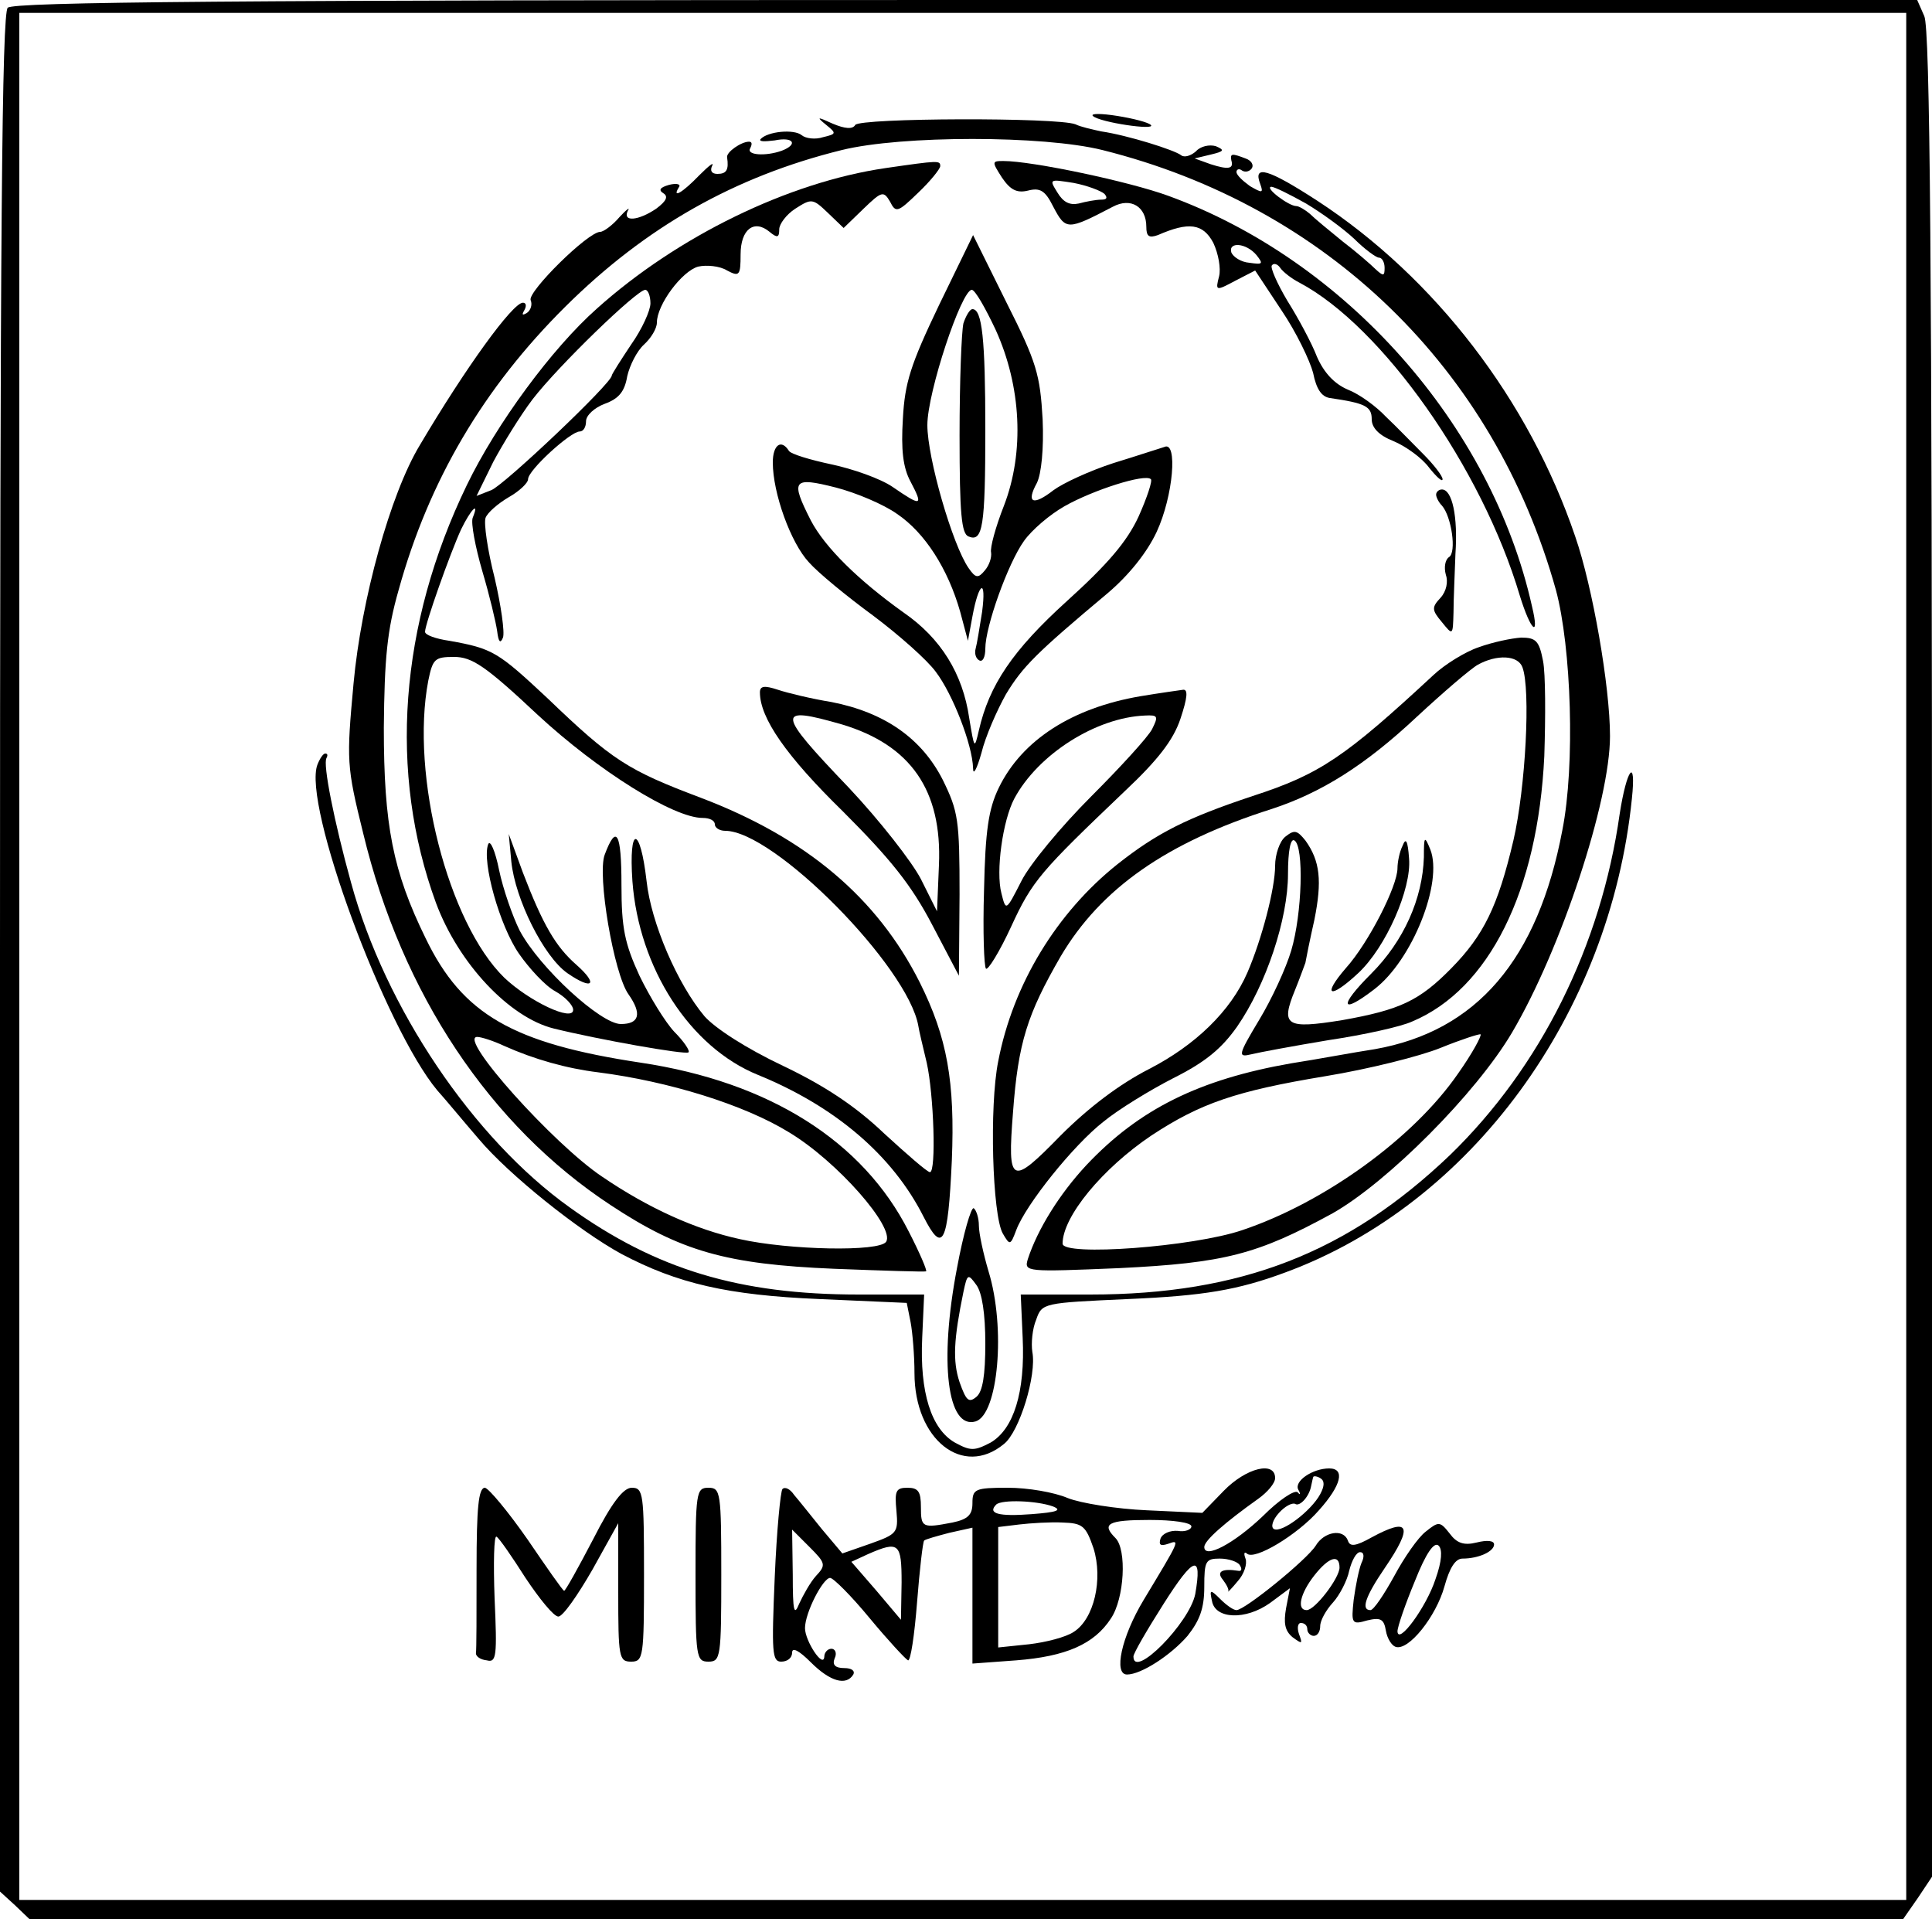 <?xml version="1.0" standalone="no"?>
<!DOCTYPE svg PUBLIC "-//W3C//DTD SVG 20010904//EN"
 "http://www.w3.org/TR/2001/REC-SVG-20010904/DTD/svg10.dtd">
<svg version="1.0" xmlns="http://www.w3.org/2000/svg"
 width="300pt" height="298pt" viewBox="0 0 300 298"
 preserveAspectRatio="xMidYMid meet">
<g transform="translate(0,298) scale(0.1,-0.1)"
fill="#000000" stroke="none">
<path d="M12 2968 c-9 -9 -12 -349 -12 -1468 l0 -1457 23 -21 23 -22 1455 0
1454 0 23 33 22 33 0 1432 c0 1065 -3 1438 -12 1457 l-11 25 -1477 0 c-1135 0
-1479 -3 -1488 -12z m2948 -1473 l0 -1465 -1465 0 -1465 0 0 1465 0 1465 1465
0 1465 0 0 -1465z"/>
<path d="M1697 2800 c10 -10 99 -23 90 -14 -4 4 -27 10 -52 14 -25 4 -42 4
-38 0z"/>
<path d="M1283 2786 c16 -13 16 -14 -5 -19 -12 -4 -27 -2 -33 3 -12 10 -53 6
-64 -6 -3 -4 6 -4 22 -2 29 6 37 -6 11 -16 -25 -9 -56 -7 -49 4 3 6 3 10 -2
10 -12 0 -35 -16 -34 -24 3 -20 -1 -26 -15 -26 -9 0 -12 5 -8 13 3 6 -5 0 -20
-15 -26 -27 -43 -37 -32 -19 4 5 -3 7 -15 4 -14 -4 -17 -8 -9 -13 8 -5 5 -12
-11 -24 -28 -19 -53 -21 -44 -3 4 6 -2 2 -13 -10 -11 -13 -25 -23 -30 -23 -19
0 -113 -93 -108 -106 3 -7 0 -16 -6 -20 -7 -4 -8 -3 -4 4 4 7 3 12 -2 12 -16
0 -89 -101 -160 -221 -46 -76 -91 -240 -103 -370 -11 -120 -11 -128 15 -233
60 -249 197 -454 384 -577 109 -72 180 -92 347 -99 77 -3 141 -5 143 -4 2 1
-10 29 -27 62 -71 140 -216 232 -416 262 -199 30 -277 75 -334 193 -51 104
-65 176 -65 327 1 108 5 151 23 214 47 170 132 314 259 440 125 124 263 202
429 243 93 23 313 23 405 0 348 -87 608 -339 704 -683 24 -89 30 -272 10 -373
-38 -201 -133 -312 -291 -340 -33 -5 -91 -16 -130 -22 -143 -25 -236 -71 -318
-158 -42 -45 -76 -100 -91 -146 -6 -20 -3 -20 142 -14 163 8 214 21 331 85 85
48 223 186 279 281 76 129 152 359 152 460 0 77 -27 232 -54 310 -72 212 -218
402 -400 521 -77 50 -101 57 -89 26 5 -14 3 -14 -16 -3 -11 8 -21 17 -21 22 0
4 4 6 9 2 5 -3 12 -1 15 4 3 5 -1 12 -10 15 -21 8 -24 8 -22 -3 4 -13 -4 -15
-32 -6 l-25 9 25 6 c21 5 22 7 8 13 -10 3 -24 0 -31 -8 -8 -7 -18 -10 -23 -6
-10 8 -83 31 -124 37 -14 3 -32 7 -40 11 -28 11 -335 10 -342 -1 -4 -7 -16 -6
-35 2 -24 11 -26 11 -10 -2z m745 -122 c25 -15 58 -39 75 -55 16 -16 34 -29
38 -29 5 0 9 -7 9 -16 0 -13 -2 -13 -14 -2 -7 7 -30 27 -51 43 -21 17 -44 36
-51 43 -7 6 -17 12 -21 12 -12 0 -50 29 -39 30 5 0 29 -12 54 -26z m236 -1351
c-69 -100 -207 -200 -335 -243 -76 -26 -279 -41 -279 -21 0 42 62 117 138 168
76 50 131 69 270 92 67 11 147 31 179 44 32 13 60 22 62 21 2 -2 -13 -30 -35
-61z m-1481 43 c47 -21 97 -35 146 -41 109 -14 226 -50 296 -93 75 -45 165
-148 151 -170 -10 -16 -151 -13 -227 4 -69 15 -142 48 -214 97 -75 50 -225
217 -194 217 6 0 25 -6 42 -14z"/>
<path d="M1375 2719 c-151 -22 -323 -106 -448 -218 -70 -62 -156 -179 -202
-274 -105 -217 -122 -447 -48 -649 35 -94 114 -178 183 -195 69 -17 204 -41
209 -37 3 2 -7 17 -22 32 -14 15 -38 54 -54 87 -23 50 -28 74 -28 141 0 82 -8
95 -26 47 -12 -31 14 -185 37 -217 21 -30 17 -46 -12 -46 -31 0 -126 87 -157
145 -11 22 -26 65 -32 94 -6 30 -14 48 -17 40 -10 -27 18 -127 48 -170 16 -23
41 -50 56 -58 16 -9 28 -22 28 -29 0 -19 -68 13 -107 50 -87 85 -146 314 -118
461 7 34 10 37 40 37 28 0 49 -14 130 -90 94 -87 211 -160 256 -160 11 0 19
-4 19 -10 0 -5 7 -10 16 -10 76 0 284 -211 300 -303 1 -7 7 -32 13 -57 11 -49
15 -170 5 -170 -4 0 -35 27 -71 60 -44 42 -92 74 -157 105 -57 27 -105 58
-122 77 -42 50 -83 145 -90 210 -10 87 -28 87 -22 0 10 -135 89 -258 195 -301
120 -49 209 -125 257 -220 30 -59 38 -43 44 87 5 122 -7 191 -50 277 -66 131
-176 224 -339 286 -114 43 -138 58 -239 155 -77 72 -85 77 -152 89 -21 3 -38
9 -38 14 0 12 39 122 56 159 15 31 29 45 18 18 -3 -8 4 -45 15 -83 11 -37 21
-79 23 -93 2 -17 5 -20 9 -10 3 8 -3 50 -13 93 -11 43 -17 85 -14 93 3 8 19
22 36 32 16 9 30 22 30 28 0 14 66 74 80 74 6 0 10 7 10 16 0 9 13 21 29 27
22 8 31 19 35 43 4 17 15 39 26 49 11 10 20 25 20 34 0 28 39 80 64 87 13 3
34 1 45 -6 19 -10 21 -8 21 25 0 39 21 55 45 35 12 -10 15 -9 15 4 0 8 11 23
25 32 25 16 27 16 50 -6 l25 -24 31 30 c28 27 31 28 41 11 9 -18 12 -17 44 14
19 18 34 37 34 41 0 9 -2 9 -85 -3z m-365 -210 c0 -11 -13 -40 -30 -64 -16
-24 -30 -46 -30 -48 0 -12 -167 -170 -187 -178 l-23 -9 26 53 c15 28 42 72 61
97 40 52 162 170 175 170 4 0 8 -9 8 -21z"/>
<path d="M1556 2704 c13 -19 23 -24 40 -20 19 5 27 0 39 -24 20 -38 22 -38 93
-1 28 15 52 0 52 -31 0 -15 4 -18 18 -13 48 21 70 18 86 -12 8 -17 12 -40 9
-52 -6 -23 -5 -23 25 -7 l31 16 41 -62 c23 -34 44 -78 49 -97 5 -25 13 -37 26
-39 55 -8 65 -13 65 -33 0 -13 11 -25 34 -34 19 -8 44 -26 55 -41 12 -15 21
-23 21 -18 0 5 -14 23 -30 39 -17 17 -42 43 -58 58 -15 16 -41 35 -59 42 -21
9 -37 26 -48 51 -8 21 -29 60 -46 87 -16 27 -27 52 -24 55 3 4 9 2 13 -4 4 -6
18 -17 30 -23 128 -68 283 -287 342 -486 17 -55 31 -67 19 -17 -63 283 -290
538 -565 638 -60 22 -211 54 -256 54 -18 0 -18 -1 -2 -26z m159 -25 c5 -6 4
-9 -5 -9 -8 0 -24 -3 -35 -6 -14 -3 -24 2 -33 17 -13 21 -13 21 25 15 21 -4
42 -12 48 -17z m236 -95 c11 -14 10 -15 -11 -12 -13 1 -25 9 -28 16 -5 17 23
15 39 -4z"/>
<path d="M1458 2506 c-44 -92 -53 -120 -56 -176 -3 -48 0 -76 12 -98 20 -38
17 -39 -28 -8 -19 13 -62 28 -95 35 -33 7 -63 16 -66 21 -12 19 -25 9 -25 -18
0 -48 28 -125 56 -155 14 -16 59 -53 100 -83 40 -30 84 -69 97 -87 26 -34 57
-113 58 -150 0 -12 6 -1 13 24 6 25 24 66 38 91 26 43 47 64 158 157 33 28 61
63 76 95 26 56 33 142 12 132 -7 -2 -43 -14 -79 -25 -37 -12 -78 -31 -93 -42
-32 -25 -43 -20 -26 11 7 14 11 53 9 99 -4 69 -9 88 -56 181 l-52 105 -53
-109z m88 -38 c40 -88 45 -190 13 -273 -13 -33 -22 -66 -20 -73 1 -8 -3 -20
-10 -28 -10 -12 -14 -12 -25 4 -25 36 -64 171 -64 222 0 51 53 210 69 210 5 0
21 -28 37 -62z m-153 -286 c43 -29 79 -85 98 -152 l12 -45 7 38 c10 54 22 60
15 7 -4 -25 -8 -50 -10 -57 -2 -7 0 -15 5 -18 6 -4 10 5 10 18 0 34 35 132 60
167 12 17 40 41 63 54 44 25 125 51 134 42 3 -2 -6 -29 -19 -58 -18 -39 -48
-74 -111 -131 -85 -77 -121 -131 -137 -201 -7 -30 -7 -29 -15 19 -10 69 -44
124 -102 164 -70 50 -122 101 -144 143 -32 63 -28 68 39 51 31 -8 74 -26 95
-41z"/>
<path d="M1496 2478 c-3 -13 -6 -91 -6 -174 0 -122 3 -153 14 -157 22 -9 26
15 26 166 0 141 -5 187 -20 187 -4 0 -10 -10 -14 -22z"/>
<path d="M2230 2212 c0 -4 4 -12 9 -17 15 -17 23 -73 11 -80 -6 -4 -8 -16 -5
-27 4 -11 1 -26 -8 -36 -14 -15 -14 -19 2 -38 17 -21 17 -21 18 15 0 20 2 61
3 91 4 58 -5 100 -21 100 -5 0 -9 -4 -9 -8z"/>
<path d="M2296 1975 c-21 -7 -53 -27 -70 -43 -137 -127 -176 -154 -281 -188
-102 -34 -148 -57 -210 -106 -94 -75 -162 -186 -185 -306 -14 -70 -9 -238 7
-267 11 -19 12 -19 21 5 15 40 89 132 135 168 23 19 72 49 109 68 50 25 75 46
99 80 45 65 79 167 79 237 0 36 4 56 10 52 15 -9 12 -114 -5 -171 -8 -27 -30
-75 -50 -108 -33 -55 -33 -58 -12 -53 12 3 66 13 120 22 54 8 113 21 130 29
119 50 195 202 205 412 2 61 2 128 -2 148 -6 31 -11 36 -34 36 -15 -1 -44 -7
-66 -15z m68 -31 c13 -34 5 -187 -14 -269 -24 -102 -46 -147 -96 -198 -50 -51
-80 -65 -170 -81 -87 -14 -96 -9 -73 47 7 17 14 37 16 42 1 6 7 36 14 67 12
60 9 91 -14 123 -13 16 -17 17 -31 6 -9 -7 -16 -28 -16 -45 0 -36 -21 -115
-43 -166 -26 -60 -81 -113 -153 -150 -45 -23 -93 -59 -137 -103 -77 -79 -83
-77 -74 36 8 108 22 152 74 242 62 105 164 177 328 229 76 25 144 67 225 143
41 38 84 75 95 81 29 16 62 15 69 -4z"/>
<path d="M2178 1667 c-5 -10 -8 -26 -8 -35 0 -28 -45 -116 -80 -155 -38 -44
-25 -49 19 -8 43 40 83 131 79 178 -2 28 -5 33 -10 20z"/>
<path d="M2211 1649 c-2 -64 -31 -130 -82 -181 -51 -51 -47 -64 5 -24 59 45
107 166 87 217 -9 22 -10 21 -10 -12z"/>
<path d="M1180 1905 c0 -40 41 -99 129 -185 74 -74 106 -114 138 -175 l42 -80
1 126 c0 116 -2 129 -26 178 -33 65 -91 105 -173 121 -31 5 -68 14 -83 19 -21
7 -28 6 -28 -4z m128 -50 c106 -32 155 -102 150 -218 l-3 -72 -25 50 c-14 27
-64 91 -112 142 -113 118 -114 128 -10 98z"/>
<path d="M1771 1899 c-106 -18 -184 -68 -220 -142 -16 -33 -21 -66 -23 -159
-2 -64 0 -119 3 -122 3 -3 21 26 39 65 33 72 46 86 177 211 51 48 75 79 86
112 11 33 12 46 4 45 -7 -1 -36 -5 -66 -10z m18 -51 c-6 -12 -49 -59 -95 -105
-46 -46 -95 -105 -108 -131 -24 -47 -24 -47 -31 -19 -9 34 2 113 20 147 37 69
127 126 203 129 20 1 21 -1 11 -21z"/>
<path d="M493 1793 c-24 -61 105 -409 186 -506 11 -12 39 -46 64 -75 47 -56
156 -143 222 -179 87 -46 165 -64 307 -70 l136 -6 6 -30 c3 -16 6 -52 6 -79 0
-103 75 -163 139 -110 24 19 51 107 44 143 -2 13 0 36 6 50 9 26 11 26 143 32
117 5 170 14 243 41 289 106 505 401 539 736 7 66 -8 47 -19 -24 -29 -205
-123 -393 -263 -529 -159 -152 -325 -217 -559 -217 l-108 0 3 -67 c4 -85 -14
-142 -50 -163 -25 -13 -31 -13 -55 0 -37 21 -55 78 -51 163 l3 67 -102 0
c-185 0 -314 39 -448 135 -150 107 -287 310 -340 505 -26 94 -44 184 -38 193
2 4 2 7 -2 7 -3 0 -8 -7 -12 -17z"/>
<path d="M794 1642 c6 -58 50 -147 87 -173 39 -27 49 -18 14 13 -32 28 -52 62
-83 143 l-22 60 4 -43z"/>
<path d="M1486 1011 c-28 -146 -15 -251 29 -238 35 11 47 145 20 233 -8 27
-15 59 -15 71 0 12 -4 24 -8 27 -4 2 -16 -39 -26 -93z m44 -117 c0 -49 -4 -75
-14 -83 -12 -10 -16 -5 -26 23 -11 33 -9 67 6 140 6 28 7 29 20 11 9 -12 14
-45 14 -91z"/>
<path d="M1900 665 l-33 -34 -86 4 c-47 2 -103 11 -123 19 -21 9 -62 16 -93
16 -51 0 -55 -2 -55 -24 0 -18 -7 -25 -31 -30 -47 -9 -49 -8 -49 24 0 24 -4
30 -21 30 -18 0 -20 -5 -17 -36 3 -34 1 -36 -41 -51 l-43 -15 -32 38 c-17 21
-36 45 -43 53 -6 9 -14 13 -18 9 -3 -3 -9 -65 -12 -137 -5 -117 -4 -131 10
-131 10 0 17 6 17 14 0 9 11 3 29 -15 30 -30 55 -37 66 -19 3 6 -3 10 -14 10
-14 0 -19 5 -15 15 4 8 1 15 -5 15 -6 0 -11 -6 -11 -12 -1 -20 -30 24 -30 44
0 24 28 78 39 78 5 0 33 -28 61 -62 29 -35 56 -64 60 -66 4 -1 10 39 14 90 4
51 9 94 11 96 2 2 20 7 39 12 l36 8 0 -105 0 -106 68 5 c77 6 121 25 147 65
21 31 25 107 7 125 -22 22 -12 28 53 28 36 0 65 -4 65 -10 0 -5 -10 -9 -21 -7
-12 1 -24 -4 -27 -12 -3 -10 0 -12 12 -8 19 7 18 6 -38 -87 -35 -58 -47 -116
-26 -116 22 0 68 30 94 60 19 24 26 43 26 76 0 40 2 44 24 44 14 0 28 -5 31
-10 4 -6 3 -10 -2 -9 -25 4 -35 -1 -24 -14 6 -8 10 -16 8 -18 -1 -2 6 5 15 16
10 11 15 27 12 35 -3 8 -2 11 2 8 11 -12 79 29 112 67 35 39 41 65 16 65 -26
0 -55 -20 -48 -33 4 -7 3 -9 -1 -4 -5 4 -29 -12 -54 -37 -45 -43 -91 -67 -91
-48 0 10 32 38 84 75 14 10 26 24 26 32 0 27 -45 16 -80 -20z m150 -5 c-14
-26 -60 -61 -72 -54 -5 3 -2 14 8 25 9 10 20 16 25 14 7 -5 22 11 25 28 1 4 2
10 3 13 0 3 6 2 11 -1 7 -4 7 -12 0 -25z m-415 -19 c15 -6 6 -9 -33 -12 -52
-4 -69 1 -55 15 9 8 63 6 88 -3z m63 -65 c15 -48 1 -110 -31 -130 -12 -8 -43
-16 -69 -19 l-48 -5 0 94 0 93 33 4 c17 2 48 4 67 3 31 -1 36 -5 48 -40z
m-431 -43 c-9 -10 -20 -30 -26 -43 -8 -20 -10 -12 -10 45 l-1 70 27 -27 c25
-25 26 -28 10 -45z m133 -10 l-1 -58 -38 45 -39 45 26 12 c48 21 52 17 52 -44z
m456 -18 c-9 -45 -96 -133 -96 -97 0 5 21 41 47 82 47 74 60 78 49 15z"/>
<path d="M740 545 c0 -69 0 -128 -1 -132 0 -5 7 -10 17 -11 15 -4 16 7 12 96
-2 55 -1 99 3 96 4 -2 24 -31 45 -64 22 -33 44 -60 51 -60 7 0 30 33 53 73
l40 72 0 -107 c0 -101 1 -108 20 -108 19 0 20 7 20 135 0 126 -1 135 -19 135
-13 0 -31 -23 -60 -80 -23 -44 -43 -80 -45 -80 -2 0 -27 36 -57 80 -30 43 -60
79 -66 80 -10 0 -13 -31 -13 -125z"/>
<path d="M1080 535 c0 -128 1 -135 20 -135 19 0 20 7 20 135 0 128 -1 135 -20
135 -19 0 -20 -7 -20 -135z"/>
<path d="M2214 602 c-12 -9 -34 -41 -49 -69 -16 -29 -32 -53 -37 -53 -15 0 -8
21 22 65 45 66 39 80 -20 48 -25 -14 -34 -15 -37 -5 -7 19 -37 14 -50 -8 -14
-22 -110 -100 -123 -100 -5 0 -16 8 -25 17 -16 16 -17 15 -13 -3 5 -28 52 -30
90 -3 l31 23 -6 -31 c-4 -23 -2 -35 10 -45 15 -11 16 -11 10 5 -3 9 -2 17 3
17 6 0 10 -4 10 -10 0 -5 5 -10 10 -10 6 0 10 7 10 15 0 9 9 25 20 37 10 11
22 34 25 49 4 16 11 29 17 29 6 0 7 -7 2 -17 -4 -10 -9 -35 -12 -57 -4 -37 -3
-39 21 -32 21 5 26 2 29 -16 2 -12 9 -23 15 -25 20 -7 63 47 76 94 8 29 17 43
28 43 25 0 49 11 49 22 0 6 -11 7 -27 3 -20 -5 -31 -1 -42 14 -15 19 -17 19
-37 3z m15 -74 c-14 -43 -58 -103 -59 -81 0 7 12 42 27 78 17 43 30 62 37 55
6 -6 5 -24 -5 -52z m-149 18 c0 -16 -38 -66 -51 -66 -16 0 -10 26 12 54 22 28
39 34 39 12z"/>
</g>
</svg>
